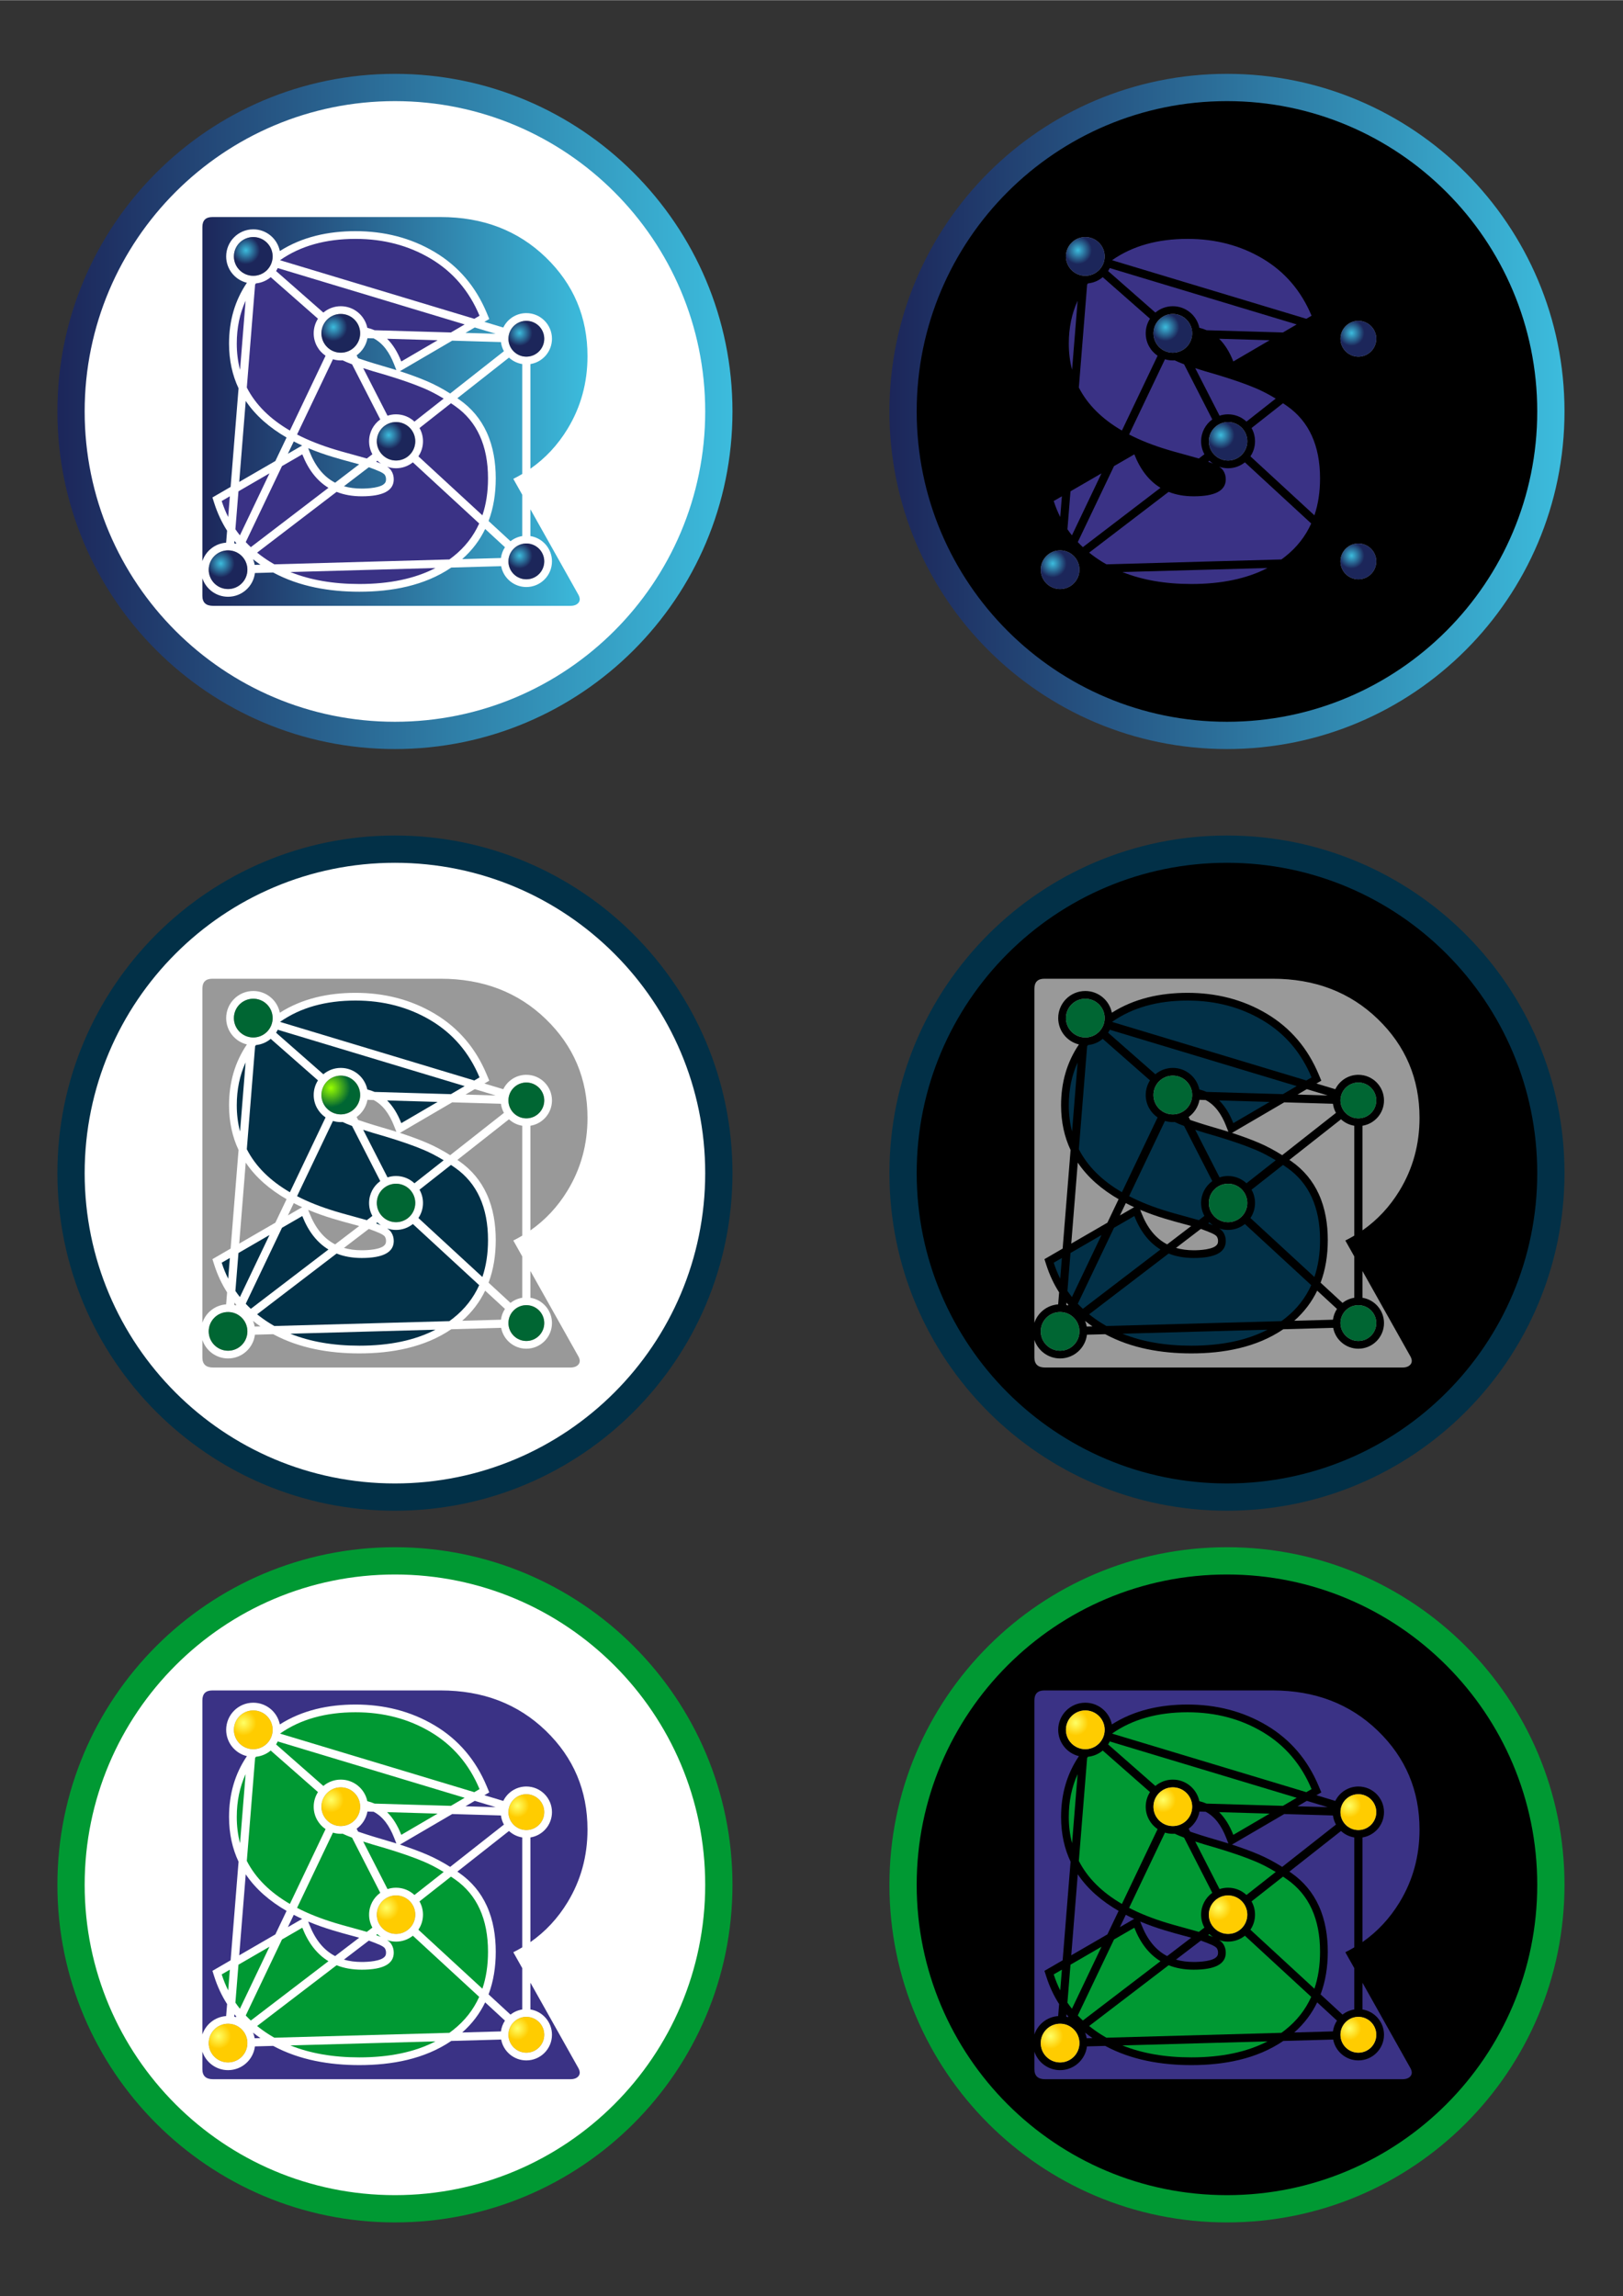 <?xml version="1.0" encoding="UTF-8"?>
<!DOCTYPE svg PUBLIC "-//W3C//DTD SVG 1.1//EN" "http://www.w3.org/Graphics/SVG/1.1/DTD/svg11.dtd">
<!-- Creator: CorelDRAW 2020 (64-Bit) -->
<svg xmlns="http://www.w3.org/2000/svg" xml:space="preserve" width="2480px" height="3508px" version="1.1" style="shape-rendering:geometricPrecision; text-rendering:geometricPrecision; image-rendering:optimizeQuality; fill-rule:evenodd; clip-rule:evenodd"
viewBox="0 0 2480 3507.43"
 xmlns:xlink="http://www.w3.org/1999/xlink"
 xmlns:xodm="http://www.corel.com/coreldraw/odm/2003">
 <rect x="0" y="0" width="2480" height="3507.43" fill="#333333" stroke="none"/>
 <defs>
  <style type="text/css">
   <![CDATA[
    .fil10 {fill:black}
    .fil8 {fill:#009933}
    .fil6 {fill:#023047}
    .fil3 {fill:#3A3285}
    .fil4 {fill:#999999}
    .fil0 {fill:white}
    .fil1 {fill:url(#id0)}
    .fil2 {fill:url(#id1)}
    .fil7 {fill:url(#id2)}
    .fil9 {fill:url(#id3)}
    .fil5 {fill:url(#id4)}
    .fil11 {fill:url(#id5)}
   ]]>
  </style>
  <linearGradient id="id0" gradientUnits="objectBoundingBox" x1="0%" y1="50%" x2="100%" y2="50%">
   <stop offset="0" style="stop-opacity:1; stop-color:#1C265A"/>
   <stop offset="1" style="stop-opacity:1; stop-color:#3CBCDD"/>
  </linearGradient>
  <linearGradient id="id1" gradientUnits="objectBoundingBox" xlink:href="#id0" x1="0%" y1="50%" x2="100%" y2="50%">
  </linearGradient>
  <radialGradient id="id2" gradientUnits="userSpaceOnUse" gradientTransform="matrix(1.515 -0 -0 1.515 -261 -856)" cx="505.94" cy="1661.95" r="19.53" fx="505.94" fy="1661.95">
   <stop offset="0" style="stop-opacity:1; stop-color:#99FF00"/>
   <stop offset="1" style="stop-opacity:1; stop-color:#006633"/>
  </radialGradient>
  <radialGradient id="id3" gradientUnits="objectBoundingBox" cx="25%" cy="32%" r="32.999%" fx="25%" fy="32%">
   <stop offset="0" style="stop-opacity:1; stop-color:#FFFF66"/>
   <stop offset="1" style="stop-opacity:1; stop-color:#FFCC00"/>
  </radialGradient>
  <radialGradient id="id4" gradientUnits="objectBoundingBox" cx="31%" cy="33.999%" r="36.001%" fx="31%" fy="33.999%">
   <stop offset="0" style="stop-opacity:1; stop-color:#3CBCDD"/>
   <stop offset="1" style="stop-opacity:1; stop-color:#1C265A"/>
  </radialGradient>
  <radialGradient id="id5" gradientUnits="objectBoundingBox" xlink:href="#id3" cx="25%" cy="31.999%" r="33%" fx="25%" fy="31.999%">
  </radialGradient>
 </defs>
 <g id="Слой_x0020_1">
  <path class="fil0" d="M603.47 133.36c273.35,0 494.94,221.59 494.94,494.94 0,273.35 -221.59,494.94 -494.94,494.94 -273.34,0 -494.93,-221.59 -494.93,-494.94 0,-273.35 221.59,-494.94 494.93,-494.94z"/>
  <path class="fil1" d="M603.47 112.53c142.43,0 271.37,57.73 364.71,151.07 93.33,93.33 151.06,222.28 151.06,364.7 0,142.42 -57.73,271.36 -151.06,364.7 -93.34,93.34 -222.28,151.07 -364.71,151.07 -142.42,0 -271.36,-57.73 -364.7,-151.07 -93.33,-93.34 -151.06,-222.28 -151.06,-364.7 0,-142.42 57.73,-271.37 151.06,-364.7 93.34,-93.34 222.28,-151.07 364.7,-151.07zm335.25 180.52c-85.79,-85.79 -204.32,-138.86 -335.25,-138.86 -130.92,0 -249.45,53.07 -335.24,138.86 -85.8,85.8 -138.86,204.33 -138.86,335.25 0,130.92 53.06,249.45 138.86,335.25 85.79,85.79 204.32,138.86 335.24,138.86 130.93,0 249.46,-53.07 335.25,-138.86 85.79,-85.8 138.86,-204.33 138.86,-335.25 0,-130.92 -53.07,-249.45 -138.86,-335.25z"/>
  <g id="_1595947000576">
   <path class="fil2" d="M673.2 331.31l-348.71 0c-10.17,0 -15.25,5.09 -15.25,15.26l0 510.4c5.18,-15.53 19.33,-26.96 36.29,-28.16l1.48 -18.33c-8.11,-12.68 -14.65,-26.57 -19.51,-41.72l-2.9 -9.06 27.79 -16.09 12.13 -150.63c-9.29,-19.71 -14.53,-42.36 -14.53,-68.4 0,-34.84 8.99,-65.96 27.29,-92.86 -18.17,-4.38 -31.68,-20.74 -31.68,-40.25 0,-22.86 18.54,-41.4 41.41,-41.4 20.04,0 36.77,14.25 40.58,33.18 34.23,-21.78 74.07,-30.39 115.72,-30.39 43.02,0 83.9,9.86 120.93,31.92 36.75,21.89 62.93,53.31 79.41,92.75l3.98 9.53 -7.45 4.35 28.86 8.7c6.36,-13.04 19.74,-22.03 35.23,-22.03 21.62,0 39.16,17.54 39.16,39.17 0,19.5 -14.26,35.68 -32.92,38.67l0 159.86c22.83,-15.94 41.72,-36.2 56.68,-60.78 20.35,-33.42 30.52,-70.48 30.52,-111.16 0,-59.58 -21.25,-109.9 -63.76,-150.95 -42.5,-41.05 -96.09,-61.58 -160.75,-61.58zm-363.96 551.86l0 26.86c0,10.17 5.44,15.26 16.34,15.26l144.9 0c9.44,0 289.58,0 321.51,0l79.56 0c5.82,0 9.99,-1.64 12.54,-4.91 2.54,-3.27 2.36,-7.44 -0.55,-12.53l-73.03 -130.01 0 40.87c18.66,3 32.92,19.17 32.92,38.67 0,21.63 -17.54,39.17 -39.16,39.17 -19.14,0 -35.07,-13.73 -38.49,-31.86l-76.22 2.12c-41.03,27.91 -91.3,36.93 -140.49,36.93 -45.54,0 -91.41,-7.68 -131.65,-29.36l-27.89 0.78c-2.51,20.44 -19.94,36.27 -41.05,36.27 -18.26,0 -33.76,-11.84 -39.24,-28.26zm488.78 -127.58l-13.65 -24.3c4.68,-2.34 9.23,-4.82 13.65,-7.45l0 -167.92c-7.76,-1.25 -14.75,-4.77 -20.28,-9.86l-78.88 62.06c1.07,0.74 2.14,1.48 3.21,2.22 18.44,12.91 32.48,29.68 41.79,50.17 9.98,21.95 13.66,46.1 13.66,70.07 0,23.21 -3.44,45.11 -10.97,65.13l33.51 30.88c5.11,-4.02 11.25,-6.8 17.96,-7.88l0 -63.12zm-336.35 -75.24c-4.35,-1.99 -8.61,-4.06 -12.8,-6.22l-8.98 18.83 21.78 -12.61zm-23.78 -12.21c-25.25,-14.57 -46.9,-32.88 -62.4,-55.88l-9.96 123.74 55.24 -31.98 17.12 -35.88zm287.57 -168.13l-14.17 8.29 46.14 1.35 -31.97 -9.64zm-34.48 20.15l-79.88 46.68c13.71,4.43 27.31,9.35 40.52,14.92 12.56,5.3 24.65,11.85 36.24,19.13l82.16 -64.63c-2.35,-4.22 -3.94,-8.92 -4.59,-13.92l-74.45 -2.18zm50.36 287.72c-8.21,17.04 -19.75,32.5 -35.07,46l59.17 -1.65c0.79,-6.03 2.95,-11.62 6.16,-16.47l-30.26 -27.88zm-343.4 54.58c-3.9,-2.68 -7.66,-5.47 -11.3,-8.36 1.14,2.73 2.01,5.61 2.54,8.61l8.76 -0.25zm-36.96 -33.09c-0.91,-1.08 -1.81,-2.16 -2.7,-3.26l-0.3 3.7c0.84,0.2 1.66,0.42 2.48,0.67l0.52 -1.11zm109.91 -144.99l2.02 5.14c8.82,22.42 21.55,38.5 39.18,47.66l36.76 -28.1c-3.84,-1.06 -7.69,-2.09 -11.49,-3.11 -9.5,-2.56 -19.01,-5.18 -28.43,-8.02 -13.03,-3.93 -25.78,-8.43 -38.04,-13.57zm54.69 58.18c8.16,2.37 17.17,3.58 27.1,3.58 8.12,0 31.55,-0.77 36.19,-9.53 0.74,-1.41 0.98,-3.02 0.98,-4.59 0,-2.43 -0.52,-4.64 -1.81,-6.7 -1.41,-2.25 -6.01,-4.5 -8.32,-5.49 -5.3,-2.27 -10.69,-4.46 -16.15,-6.3l-37.99 29.03zm80.08 -177.44l-3.48 -8.86c-6.97,-17.8 -16.74,-31.97 -31.25,-39.61l-9.45 -0.27c-1.95,10.73 -8.04,20.03 -16.55,26.17l2.28 4.46c1.4,0.48 2.79,0.96 4.16,1.42 13.16,4.48 26.55,8.47 39.9,12.35 4.8,1.39 9.6,2.84 14.39,4.34z"/>
   <path class="fil3" d="M549.07 891.93c-40,0 -75.14,-6.1 -105.4,-18.28l221.72 -6.17c-31.46,16.3 -70.23,24.45 -116.32,24.45zm-129.87 -30.06c-2.36,-1.34 -4.69,-2.73 -6.98,-4.16 -6.87,-4.29 -13.32,-8.87 -19.33,-13.73l121.42 -92.81c11.37,4.52 24.16,6.78 38.37,6.78 32.65,0 48.98,-8.64 48.98,-25.93 0,-4.8 -1.2,-9.12 -3.61,-12.96 -1.4,-2.26 -3.56,-4.35 -6.46,-6.27 4.25,1.48 8.82,2.29 13.57,2.29 9.73,0 18.66,-3.37 25.71,-9.01l101.36 93.41c-8.83,19.62 -21.98,36.4 -39.46,50.31 -2,1.59 -4.04,3.14 -6.12,4.64l-267.45 7.44zm162.86 -153.88c-2.58,-1.08 -5.04,-2.07 -7.36,-2.97l1.9 -1.45c1.69,1.62 3.52,3.1 5.46,4.42zm-198.79 127.64c-2.68,-2.51 -5.27,-5.09 -7.76,-7.73l55.38 -116.09 31.03 -17.96c9.25,23.51 22.57,40.56 39.96,51.13l-118.61 90.65zm-16.68 -18.02c-2.41,-3.03 -4.7,-6.14 -6.88,-9.32l4.67 -57.97 47.4 -27.45 -45.19 94.74zm-17.9 -28.03c-3.89,-7.76 -7.2,-15.9 -9.94,-24.42l12.49 -7.24 -2.55 31.66zm211.81 -89.39c-5.02,-1.5 -11.71,-3.37 -20.07,-5.62 -12.49,-3.36 -21.85,-6.01 -28.09,-7.93 -21.85,-6.58 -41.32,-14.29 -58.41,-23.13l54.82 -114.92c3.8,1.15 7.82,1.77 11.99,1.77 1,0 1.98,-0.04 2.96,-0.11 3.72,1.84 8.48,3.84 14.26,6.02l43.11 84.22c-10.35,7.48 -17.09,19.66 -17.09,33.41 0,7.16 1.83,13.9 5.05,19.77l-8.53 6.52zm-117.53 -42.7c-30.59,-17.8 -52.53,-39.7 -65.83,-65.69l12.67 -157.37c0.43,-0.59 0.86,-1.18 1.3,-1.76 8.54,-0.84 16.32,-4.28 22.53,-9.51l72.24 63.46c-4.14,6.44 -6.54,14.11 -6.54,22.33 0,14.24 7.19,26.81 18.14,34.26l-54.51 114.28zm-76.17 -92.79c-3.33,-12.59 -5,-25.96 -5,-40.12 0,-23.93 4.5,-45.73 13.49,-65.39l-8.49 105.51zm57.6 -155.44l285.62 86.1 -21.03 12.29 -116.58 -3.41c-3.54,-1.55 -7.25,-2.78 -11.12,-3.69 -3.89,-18.83 -20.57,-33 -40.55,-33 -10.14,0 -19.44,3.65 -26.64,9.71l-72.23 -63.45c0.93,-1.46 1.78,-2.98 2.53,-4.55zm3.62 -12.1c30.95,-21.66 69.38,-32.49 115.29,-32.49 42.74,0 81.03,10.09 114.89,30.25 33.85,20.17 58.7,49.22 74.55,87.16l-8.01 4.68 -296.75 -89.45 0.03 -0.15zm240.67 122.35l-55.51 32.44c-5.7,-14.54 -12.92,-26.11 -21.68,-34.7l77.19 2.26zm-113.73 42.66c9.4,3.06 20.4,6.37 33.01,9.95 24.01,7.2 43.7,14.04 59.06,20.53 10.01,4.22 20.32,9.56 30.94,16.02l-44.68 35.15c-7.36,-6.89 -17.25,-11.11 -28.13,-11.11 -4.55,0 -8.92,0.74 -13.01,2.1l-37.19 -72.64zm134.15 53.62c2.05,1.37 4.11,2.78 6.18,4.23 16.81,11.76 29.42,26.89 37.82,45.37 8.4,18.49 12.6,40.22 12.6,65.19 0,20.71 -2.86,39.52 -8.59,56.44l-97.79 -90.12c4.43,-6.57 7.02,-14.48 7.02,-23 0,-7.37 -1.94,-14.29 -5.33,-20.27l48.09 -37.84z"/>
   <path class="fil4" d="M520.74 479.36c16.34,0 29.59,13.25 29.59,29.59 0,16.35 -13.25,29.6 -29.59,29.6 -16.34,0 -29.59,-13.25 -29.59,-29.6 0,-16.34 13.25,-29.59 29.59,-29.59z"/>
   <path class="fil4" d="M605.16 644.52c16.23,0 29.38,13.15 29.38,29.38 0,16.22 -13.15,29.37 -29.38,29.37 -16.22,0 -29.37,-13.15 -29.37,-29.37 0,-16.23 13.15,-29.38 29.37,-29.38z"/>
   <path class="fil4" d="M348.48 840.52c16.32,0 29.55,13.23 29.55,29.55 0,16.32 -13.23,29.55 -29.55,29.55 -16.32,0 -29.56,-13.23 -29.56,-29.55 0,-16.32 13.24,-29.55 29.56,-29.55z"/>
   <path class="fil4" d="M804.27 489.89c15.1,0 27.35,12.25 27.35,27.36 0,15.11 -12.25,27.36 -27.35,27.36 -15.11,0 -27.36,-12.25 -27.36,-27.36 0,-15.11 12.25,-27.36 27.36,-27.36z"/>
   <path class="fil4" d="M804.27 830.03c15.1,0 27.35,12.24 27.35,27.35 0,15.11 -12.25,27.36 -27.35,27.36 -15.11,0 -27.36,-12.25 -27.36,-27.36 0,-15.11 12.25,-27.35 27.36,-27.35z"/>
   <path class="fil4" d="M387.01 361.88c16.34,0 29.59,13.25 29.59,29.59 0,16.34 -13.25,29.59 -29.59,29.59 -16.35,0 -29.6,-13.25 -29.6,-29.59 0,-16.34 13.25,-29.59 29.6,-29.59z"/>
   <path class="fil5" d="M520.74 479.36c16.34,0 29.59,13.25 29.59,29.59 0,16.35 -13.25,29.6 -29.59,29.6 -16.34,0 -29.59,-13.25 -29.59,-29.6 0,-16.34 13.25,-29.59 29.59,-29.59z"/>
   <path class="fil5" d="M605.16 644.52c16.23,0 29.38,13.15 29.38,29.38 0,16.22 -13.15,29.37 -29.38,29.37 -16.22,0 -29.37,-13.15 -29.37,-29.37 0,-16.23 13.15,-29.38 29.37,-29.38z"/>
   <path class="fil5" d="M348.48 840.52c16.32,0 29.55,13.23 29.55,29.55 0,16.32 -13.23,29.55 -29.55,29.55 -16.32,0 -29.56,-13.23 -29.56,-29.55 0,-16.32 13.24,-29.55 29.56,-29.55z"/>
   <path class="fil5" d="M804.27 489.89c15.1,0 27.35,12.25 27.35,27.36 0,15.11 -12.25,27.36 -27.35,27.36 -15.11,0 -27.36,-12.25 -27.36,-27.36 0,-15.11 12.25,-27.36 27.36,-27.36z"/>
   <path class="fil5" d="M804.27 830.03c15.1,0 27.35,12.24 27.35,27.35 0,15.11 -12.25,27.36 -27.35,27.36 -15.11,0 -27.36,-12.25 -27.36,-27.36 0,-15.11 12.25,-27.35 27.36,-27.35z"/>
   <path class="fil5" d="M387.01 361.88c16.34,0 29.59,13.25 29.59,29.59 0,16.34 -13.25,29.59 -29.59,29.59 -16.35,0 -29.6,-13.25 -29.6,-29.59 0,-16.34 13.25,-29.59 29.6,-29.59z"/>
  </g>
  <path class="fil0" d="M603.47 1297.02c273.35,0 494.94,221.59 494.94,494.93 0,273.35 -221.59,494.94 -494.94,494.94 -273.34,0 -494.93,-221.59 -494.93,-494.94 0,-273.34 221.59,-494.93 494.93,-494.93z"/>
  <path class="fil6" d="M603.47 1276.18c142.43,0 271.37,57.74 364.71,151.07 93.33,93.34 151.06,222.28 151.06,364.7 0,142.42 -57.73,271.37 -151.06,364.7 -93.34,93.34 -222.28,151.07 -364.71,151.07 -142.42,0 -271.36,-57.73 -364.7,-151.07 -93.33,-93.33 -151.06,-222.28 -151.06,-364.7 0,-142.42 57.73,-271.36 151.06,-364.7 93.34,-93.33 222.28,-151.07 364.7,-151.07zm335.25 180.53c-85.79,-85.8 -204.32,-138.86 -335.25,-138.86 -130.92,0 -249.45,53.06 -335.24,138.86 -85.8,85.79 -138.86,204.32 -138.86,335.24 0,130.93 53.06,249.45 138.86,335.25 85.79,85.79 204.32,138.86 335.24,138.86 130.93,0 249.46,-53.07 335.25,-138.86 85.79,-85.8 138.86,-204.32 138.86,-335.25 0,-130.92 -53.07,-249.45 -138.86,-335.24z"/>
  <g id="_1595946998464">
   <path class="fil4" d="M673.2 1494.96l-348.71 0c-10.17,0 -15.25,5.09 -15.25,15.26l0 510.4c5.18,-15.53 19.33,-26.96 36.29,-28.15l1.48 -18.33c-8.11,-12.69 -14.65,-26.58 -19.51,-41.72l-2.9 -9.06 27.79 -16.1 12.13 -150.63c-9.29,-19.7 -14.53,-42.35 -14.53,-68.4 0,-34.83 8.99,-65.95 27.29,-92.86 -18.17,-4.38 -31.68,-20.74 -31.68,-40.25 0,-22.86 18.54,-41.4 41.41,-41.4 20.04,0 36.77,14.26 40.58,33.18 34.23,-21.78 74.07,-30.38 115.72,-30.38 43.02,0 83.9,9.85 120.93,31.91 36.75,21.89 62.93,53.31 79.41,92.75l3.98 9.54 -7.45 4.35 28.86 8.7c6.36,-13.05 19.74,-22.03 35.23,-22.03 21.62,0 39.16,17.54 39.16,39.16 0,19.5 -14.26,35.68 -32.92,38.67l0 159.86c22.83,-15.94 41.72,-36.19 56.68,-60.78 20.35,-33.42 30.52,-70.47 30.52,-111.16 0,-59.58 -21.25,-109.9 -63.76,-150.95 -42.5,-41.05 -96.09,-61.58 -160.75,-61.58zm-363.96 551.86l0 26.86c0,10.17 5.44,15.26 16.34,15.26l144.9 0c9.44,0 289.58,0 321.51,0l79.56 0c5.82,0 9.99,-1.63 12.54,-4.9 2.54,-3.27 2.36,-7.45 -0.55,-12.54l-73.03 -130 0 40.87c18.66,2.99 32.92,19.17 32.92,38.67 0,21.62 -17.54,39.16 -39.16,39.16 -19.14,0 -35.07,-13.72 -38.49,-31.86l-76.22 2.12c-41.03,27.91 -91.3,36.93 -140.49,36.93 -45.54,0 -91.41,-7.68 -131.65,-29.36l-27.89 0.78c-2.51,20.44 -19.94,36.28 -41.05,36.28 -18.26,0 -33.76,-11.85 -39.24,-28.27zm488.78 -127.58l-13.65 -24.3c4.68,-2.34 9.23,-4.82 13.65,-7.45l0 -167.92c-7.76,-1.24 -14.75,-4.77 -20.28,-9.86l-78.88 62.06c1.07,0.74 2.14,1.48 3.21,2.22 18.44,12.91 32.48,29.68 41.79,50.17 9.98,21.95 13.66,46.1 13.66,70.07 0,23.22 -3.44,45.12 -10.97,65.13l33.51 30.89c5.11,-4.03 11.25,-6.81 17.96,-7.88l0 -63.13zm-336.35 -75.24c-4.35,-1.98 -8.61,-4.06 -12.8,-6.22l-8.98 18.83 21.78 -12.61zm-23.78 -12.21c-25.25,-14.57 -46.9,-32.87 -62.4,-55.88l-9.96 123.75 55.24 -31.99 17.12 -35.88zm287.57 -168.12l-14.17 8.28 46.14 1.35 -31.97 -9.63zm-34.48 20.15l-79.88 46.68c13.71,4.43 27.31,9.34 40.52,14.92 12.56,5.29 24.65,11.84 36.24,19.13l82.16 -64.64c-2.35,-4.22 -3.94,-8.92 -4.59,-13.91l-74.45 -2.18zm50.36 287.71c-8.21,17.04 -19.75,32.51 -35.07,46l59.17 -1.64c0.79,-6.03 2.95,-11.63 6.16,-16.47l-30.26 -27.89zm-343.4 54.59c-3.9,-2.68 -7.66,-5.47 -11.3,-8.37 1.14,2.74 2.01,5.62 2.54,8.61l8.76 -0.24zm-36.96 -33.1c-0.91,-1.07 -1.81,-2.16 -2.7,-3.26l-0.3 3.7c0.84,0.2 1.66,0.42 2.48,0.67l0.52 -1.11zm109.91 -144.99l2.02 5.15c8.82,22.42 21.55,38.49 39.18,47.65l36.76 -28.09c-3.84,-1.07 -7.69,-2.1 -11.49,-3.12 -9.5,-2.55 -19.01,-5.17 -28.43,-8.02 -13.03,-3.93 -25.78,-8.42 -38.04,-13.57zm54.69 58.18c8.16,2.38 17.17,3.59 27.1,3.59 8.12,0 31.55,-0.77 36.19,-9.54 0.74,-1.41 0.98,-3.01 0.98,-4.59 0,-2.43 -0.52,-4.63 -1.81,-6.7 -1.41,-2.25 -6.01,-4.5 -8.32,-5.49 -5.3,-2.27 -10.69,-4.45 -16.15,-6.3l-37.99 29.03zm80.08 -177.44l-3.48 -8.86c-6.97,-17.8 -16.74,-31.97 -31.25,-39.6l-9.45 -0.28c-1.95,10.74 -8.04,20.03 -16.55,26.18l2.28 4.45c1.4,0.49 2.79,0.96 4.16,1.43 13.16,4.47 26.55,8.46 39.9,12.34 4.8,1.39 9.6,2.84 14.39,4.34z"/>
   <path class="fil6" d="M549.07 2055.58c-40,0 -75.14,-6.09 -105.4,-18.28l221.72 -6.17c-31.46,16.3 -70.23,24.45 -116.32,24.45zm-129.87 -30.06c-2.36,-1.34 -4.69,-2.72 -6.98,-4.15 -6.87,-4.3 -13.32,-8.88 -19.33,-13.74l121.42 -92.81c11.37,4.52 24.16,6.79 38.37,6.79 32.65,0 48.98,-8.65 48.98,-25.94 0,-4.8 -1.2,-9.12 -3.61,-12.96 -1.4,-2.25 -3.56,-4.35 -6.46,-6.27 4.25,1.48 8.82,2.29 13.57,2.29 9.73,0 18.66,-3.37 25.71,-9.01l101.36 93.41c-8.83,19.63 -21.98,36.4 -39.46,50.31 -2,1.59 -4.04,3.14 -6.12,4.64l-267.45 7.44zm162.86 -153.87c-2.58,-1.09 -5.04,-2.08 -7.36,-2.98l1.9 -1.45c1.69,1.62 3.52,3.11 5.46,4.43zm-198.79 127.63c-2.68,-2.51 -5.27,-5.08 -7.76,-7.73l55.38 -116.09 31.03 -17.96c9.25,23.52 22.57,40.56 39.96,51.14l-118.61 90.64zm-16.68 -18.02c-2.41,-3.03 -4.7,-6.13 -6.88,-9.32l4.67 -57.97 47.4 -27.44 -45.19 94.73zm-17.9 -28.03c-3.89,-7.75 -7.2,-15.89 -9.94,-24.42l12.49 -7.23 -2.55 31.65zm211.81 -89.39c-5.02,-1.5 -11.71,-3.37 -20.07,-5.62 -12.49,-3.36 -21.85,-6 -28.09,-7.92 -21.85,-6.59 -41.32,-14.3 -58.41,-23.14l54.82 -114.92c3.8,1.15 7.82,1.77 11.99,1.77 1,0 1.98,-0.04 2.96,-0.11 3.72,1.84 8.48,3.85 14.26,6.02l43.11 84.22c-10.35,7.49 -17.09,19.66 -17.09,33.41 0,7.16 1.83,13.9 5.05,19.77l-8.53 6.52zm-117.53 -42.69c-30.59,-17.81 -52.53,-39.71 -65.83,-65.7l12.67 -157.37c0.43,-0.59 0.86,-1.17 1.3,-1.76 8.54,-0.84 16.32,-4.28 22.53,-9.51l72.24 63.46c-4.14,6.45 -6.54,14.11 -6.54,22.34 0,14.24 7.19,26.8 18.14,34.25l-54.51 114.29zm-76.17 -92.8c-3.33,-12.59 -5,-25.96 -5,-40.12 0,-23.93 4.5,-45.72 13.49,-65.38l-8.49 105.5zm57.6 -155.44l285.62 86.1 -21.03 12.29 -116.58 -3.41c-3.54,-1.55 -7.25,-2.78 -11.12,-3.69 -3.89,-18.83 -20.57,-33 -40.55,-33 -10.14,0 -19.44,3.66 -26.64,9.72l-72.23 -63.46c0.93,-1.46 1.78,-2.98 2.53,-4.55zm3.62 -12.1c30.95,-21.66 69.38,-32.49 115.29,-32.49 42.74,0 81.03,10.09 114.89,30.26 33.85,20.17 58.7,49.22 74.55,87.15l-8.01 4.68 -296.75 -89.45 0.03 -0.15zm240.67 122.36l-55.51 32.43c-5.7,-14.54 -12.92,-26.1 -21.68,-34.69l77.19 2.26zm-113.73 42.65c9.4,3.06 20.4,6.37 33.01,9.95 24.01,7.2 43.7,14.04 59.06,20.53 10.01,4.22 20.32,9.56 30.94,16.02l-44.68 35.15c-7.36,-6.89 -17.25,-11.11 -28.13,-11.11 -4.55,0 -8.92,0.74 -13.01,2.11l-37.19 -72.65zm134.15 53.62c2.05,1.37 4.11,2.78 6.18,4.23 16.81,11.76 29.42,26.89 37.82,45.38 8.4,18.49 12.6,40.21 12.6,65.18 0,20.71 -2.86,39.52 -8.59,56.44l-97.79 -90.12c4.43,-6.57 7.02,-14.48 7.02,-23 0,-7.37 -1.94,-14.29 -5.33,-20.27l48.09 -37.84z"/>
   <g>
    <path class="fil4" d="M520.74 1643.01c16.34,0 29.59,13.25 29.59,29.6 0,16.34 -13.25,29.59 -29.59,29.59 -16.34,0 -29.59,-13.25 -29.59,-29.59 0,-16.35 13.25,-29.6 29.59,-29.6z"/>
    <path class="fil4" d="M605.16 1808.17c16.23,0 29.38,13.15 29.38,29.38 0,16.22 -13.15,29.37 -29.38,29.37 -16.22,0 -29.37,-13.15 -29.37,-29.37 0,-16.23 13.15,-29.38 29.37,-29.38z"/>
    <path class="fil4" d="M348.48 2004.17c16.32,0 29.55,13.23 29.55,29.55 0,16.32 -13.23,29.56 -29.55,29.56 -16.32,0 -29.56,-13.24 -29.56,-29.56 0,-16.32 13.24,-29.55 29.56,-29.55z"/>
    <path class="fil4" d="M804.27 1653.54c15.1,0 27.35,12.25 27.35,27.36 0,15.11 -12.25,27.36 -27.35,27.36 -15.11,0 -27.36,-12.25 -27.36,-27.36 0,-15.11 12.25,-27.36 27.36,-27.36z"/>
    <path class="fil4" d="M804.27 1993.68c15.1,0 27.35,12.25 27.35,27.36 0,15.1 -12.25,27.35 -27.35,27.35 -15.11,0 -27.36,-12.25 -27.36,-27.35 0,-15.11 12.25,-27.36 27.36,-27.36z"/>
    <path class="fil4" d="M387.01 1525.53c16.34,0 29.59,13.25 29.59,29.59 0,16.34 -13.25,29.59 -29.59,29.59 -16.35,0 -29.6,-13.25 -29.6,-29.59 0,-16.34 13.25,-29.59 29.6,-29.59z"/>
   </g>
   <path class="fil7" d="M520.74 1643.01c16.34,0 29.59,13.25 29.59,29.6 0,16.34 -13.25,29.59 -29.59,29.59 -16.34,0 -29.59,-13.25 -29.59,-29.59 0,-16.35 13.25,-29.6 29.59,-29.6z"/>
   <path class="fil7" d="M605.16 1808.17c16.23,0 29.38,13.15 29.38,29.38 0,16.22 -13.15,29.37 -29.38,29.37 -16.22,0 -29.37,-13.15 -29.37,-29.37 0,-16.23 13.15,-29.38 29.37,-29.38z"/>
   <path class="fil7" d="M348.48 2004.17c16.32,0 29.55,13.23 29.55,29.55 0,16.32 -13.23,29.56 -29.55,29.56 -16.32,0 -29.56,-13.24 -29.56,-29.56 0,-16.32 13.24,-29.55 29.56,-29.55z"/>
   <path class="fil7" d="M804.27 1653.54c15.1,0 27.35,12.25 27.35,27.36 0,15.11 -12.25,27.36 -27.35,27.36 -15.11,0 -27.36,-12.25 -27.36,-27.36 0,-15.11 12.25,-27.36 27.36,-27.36z"/>
   <path class="fil7" d="M804.27 1993.68c15.1,0 27.35,12.25 27.35,27.36 0,15.1 -12.25,27.35 -27.35,27.35 -15.11,0 -27.36,-12.25 -27.36,-27.35 0,-15.11 12.25,-27.36 27.36,-27.36z"/>
   <path class="fil7" d="M387.01 1525.53c16.34,0 29.59,13.25 29.59,29.59 0,16.34 -13.25,29.59 -29.59,29.59 -16.35,0 -29.6,-13.25 -29.6,-29.59 0,-16.34 13.25,-29.59 29.6,-29.59z"/>
  </g>
  <path class="fil0" d="M603.47 2384.32c273.35,0 494.94,221.59 494.94,494.93 0,273.35 -221.59,494.94 -494.94,494.94 -273.34,0 -494.93,-221.59 -494.93,-494.94 0,-273.34 221.59,-494.93 494.93,-494.93z"/>
  <path class="fil8" d="M603.47 2363.49c142.43,0 271.37,57.73 364.71,151.06 93.33,93.34 151.06,222.28 151.06,364.7 0,142.43 -57.73,271.37 -151.06,364.71 -93.34,93.33 -222.28,151.06 -364.71,151.06 -142.42,0 -271.36,-57.73 -364.7,-151.06 -93.33,-93.34 -151.06,-222.28 -151.06,-364.71 0,-142.42 57.73,-271.36 151.06,-364.7 93.34,-93.33 222.28,-151.06 364.7,-151.06zm335.25 180.52c-85.79,-85.8 -204.32,-138.86 -335.25,-138.86 -130.92,0 -249.45,53.06 -335.24,138.86 -85.8,85.79 -138.86,204.32 -138.86,335.24 0,130.93 53.06,249.46 138.86,335.25 85.79,85.79 204.32,138.86 335.24,138.86 130.93,0 249.46,-53.07 335.25,-138.86 85.79,-85.79 138.86,-204.32 138.86,-335.25 0,-130.92 -53.07,-249.45 -138.86,-335.24z"/>
  <g id="_1595946995536">
   <path class="fil3" d="M673.2 2582.27l-348.71 0c-10.17,0 -15.25,5.08 -15.25,15.25l0 510.41c5.18,-15.53 19.33,-26.97 36.29,-28.16l1.48 -18.33c-8.11,-12.68 -14.65,-26.58 -19.51,-41.72l-2.9 -9.06 27.79 -16.1 12.13 -150.63c-9.29,-19.7 -14.53,-42.35 -14.53,-68.4 0,-34.83 8.99,-65.95 27.29,-92.86 -18.17,-4.37 -31.68,-20.74 -31.68,-40.25 0,-22.86 18.54,-41.4 41.41,-41.4 20.04,0 36.77,14.26 40.58,33.18 34.23,-21.78 74.07,-30.38 115.72,-30.38 43.02,0 83.9,9.85 120.93,31.91 36.75,21.89 62.93,53.32 79.41,92.75l3.98 9.54 -7.45 4.35 28.86 8.7c6.36,-13.04 19.74,-22.03 35.23,-22.03 21.62,0 39.16,17.54 39.16,39.16 0,19.5 -14.26,35.68 -32.92,38.67l0 159.86c22.83,-15.93 41.72,-36.19 56.68,-60.77 20.35,-33.43 30.52,-70.48 30.52,-111.17 0,-59.58 -21.25,-109.9 -63.76,-150.95 -42.5,-41.05 -96.09,-61.57 -160.75,-61.57zm-363.96 551.86l0 26.85c0,10.18 5.44,15.26 16.34,15.26l144.9 0c9.44,0 289.58,0 321.51,0l79.56 0c5.82,0 9.99,-1.63 12.54,-4.9 2.54,-3.27 2.36,-7.45 -0.55,-12.54l-73.03 -130 0 40.87c18.66,2.99 32.92,19.17 32.92,38.67 0,21.62 -17.54,39.16 -39.16,39.16 -19.14,0 -35.07,-13.72 -38.49,-31.86l-76.22 2.12c-41.03,27.91 -91.3,36.93 -140.49,36.93 -45.54,0 -91.41,-7.68 -131.65,-29.35l-27.89 0.77c-2.51,20.44 -19.94,36.28 -41.05,36.28 -18.26,0 -33.76,-11.84 -39.24,-28.26zm488.78 -127.58l-13.65 -24.3c4.68,-2.34 9.23,-4.83 13.65,-7.46l0 -167.92c-7.76,-1.24 -14.75,-4.76 -20.28,-9.86l-78.88 62.07c1.07,0.73 2.14,1.47 3.21,2.22 18.44,12.91 32.48,29.67 41.79,50.16 9.98,21.96 13.66,46.1 13.66,70.08 0,23.21 -3.44,45.11 -10.97,65.12l33.51 30.89c5.11,-4.03 11.25,-6.8 17.96,-7.88l0 -63.12zm-336.35 -75.25c-4.35,-1.98 -8.61,-4.06 -12.8,-6.22l-8.98 18.83 21.78 -12.61zm-23.78 -12.21c-25.25,-14.57 -46.9,-32.87 -62.4,-55.87l-9.96 123.74 55.24 -31.98 17.12 -35.89zm287.57 -168.12l-14.17 8.28 46.14 1.35 -31.97 -9.63zm-34.48 20.15l-79.88 46.68c13.71,4.43 27.31,9.34 40.52,14.92 12.56,5.3 24.65,11.85 36.24,19.13l82.16 -64.64c-2.35,-4.22 -3.94,-8.92 -4.59,-13.91l-74.45 -2.18zm50.36 287.71c-8.21,17.04 -19.75,32.51 -35.07,46.01l59.17 -1.65c0.79,-6.03 2.95,-11.63 6.16,-16.47l-30.26 -27.89zm-343.4 54.59c-3.9,-2.68 -7.66,-5.47 -11.3,-8.36 1.14,2.73 2.01,5.61 2.54,8.6l8.76 -0.24zm-36.96 -33.1c-0.91,-1.07 -1.81,-2.16 -2.7,-3.26l-0.3 3.7c0.84,0.2 1.66,0.42 2.48,0.67l0.52 -1.11zm109.91 -144.99l2.02 5.15c8.82,22.42 21.55,38.49 39.18,47.65l36.76 -28.09c-3.84,-1.07 -7.69,-2.09 -11.49,-3.12 -9.5,-2.55 -19.01,-5.17 -28.43,-8.02 -13.03,-3.93 -25.78,-8.42 -38.04,-13.57zm54.69 58.18c8.16,2.38 17.17,3.59 27.1,3.59 8.12,0 31.55,-0.77 36.19,-9.54 0.74,-1.4 0.98,-3.01 0.98,-4.58 0,-2.44 -0.52,-4.64 -1.81,-6.71 -1.41,-2.25 -6.01,-4.5 -8.32,-5.49 -5.3,-2.27 -10.69,-4.45 -16.15,-6.3l-37.99 29.03zm80.08 -177.44l-3.48 -8.86c-6.97,-17.8 -16.74,-31.97 -31.25,-39.6l-9.45 -0.28c-1.95,10.74 -8.04,20.04 -16.55,26.18l2.28 4.45c1.4,0.49 2.79,0.96 4.16,1.43 13.16,4.47 26.55,8.46 39.9,12.34 4.8,1.4 9.6,2.84 14.39,4.34z"/>
   <path class="fil8" d="M549.07 3142.88c-40,0 -75.14,-6.09 -105.4,-18.27l221.72 -6.18c-31.46,16.3 -70.23,24.45 -116.32,24.45zm-129.87 -30.05c-2.36,-1.35 -4.69,-2.73 -6.98,-4.16 -6.87,-4.3 -13.32,-8.88 -19.33,-13.74l121.42 -92.8c11.37,4.51 24.16,6.78 38.37,6.78 32.65,0 48.98,-8.65 48.98,-25.93 0,-4.81 -1.2,-9.13 -3.61,-12.97 -1.4,-2.25 -3.56,-4.34 -6.46,-6.27 4.25,1.49 8.82,2.3 13.57,2.3 9.73,0 18.66,-3.38 25.71,-9.02l101.36 93.41c-8.83,19.63 -21.98,36.4 -39.46,50.31 -2,1.6 -4.04,3.14 -6.12,4.64l-267.45 7.45zm162.86 -153.88c-2.58,-1.09 -5.04,-2.08 -7.36,-2.98l1.9 -1.45c1.69,1.62 3.52,3.11 5.46,4.43zm-198.79 127.63c-2.68,-2.5 -5.27,-5.08 -7.76,-7.72l55.38 -116.1 31.03 -17.96c9.25,23.52 22.57,40.56 39.96,51.14l-118.61 90.64zm-16.68 -18.02c-2.41,-3.02 -4.7,-6.13 -6.88,-9.31l4.67 -57.98 47.4 -27.44 -45.19 94.73zm-17.9 -28.03c-3.89,-7.75 -7.2,-15.89 -9.94,-24.42l12.49 -7.23 -2.55 31.65zm211.81 -89.39c-5.02,-1.5 -11.71,-3.37 -20.07,-5.62 -12.49,-3.36 -21.85,-6 -28.09,-7.92 -21.85,-6.59 -41.32,-14.3 -58.41,-23.14l54.82 -114.92c3.8,1.15 7.82,1.77 11.99,1.77 1,0 1.98,-0.04 2.96,-0.11 3.72,1.84 8.48,3.85 14.26,6.02l43.11 84.23c-10.35,7.48 -17.09,19.65 -17.09,33.4 0,7.16 1.83,13.9 5.05,19.77l-8.53 6.52zm-117.53 -42.69c-30.59,-17.8 -52.53,-39.71 -65.83,-65.7l12.67 -157.37c0.43,-0.59 0.86,-1.17 1.3,-1.76 8.54,-0.84 16.32,-4.28 22.53,-9.51l72.24 63.46c-4.14,6.45 -6.54,14.11 -6.54,22.34 0,14.24 7.19,26.8 18.14,34.25l-54.51 114.29zm-76.17 -92.8c-3.33,-12.59 -5,-25.95 -5,-40.12 0,-23.93 4.5,-45.72 13.49,-65.38l-8.49 105.5zm57.6 -155.44l285.62 86.1 -21.03 12.29 -116.58 -3.41c-3.54,-1.55 -7.25,-2.78 -11.12,-3.68 -3.89,-18.84 -20.57,-33 -40.55,-33 -10.14,0 -19.44,3.65 -26.64,9.71l-72.23 -63.46c0.93,-1.45 1.78,-2.97 2.53,-4.55zm3.62 -12.1c30.95,-21.65 69.38,-32.48 115.29,-32.48 42.74,0 81.03,10.08 114.89,30.25 33.85,20.17 58.7,49.22 74.55,87.15l-8.01 4.68 -296.75 -89.45 0.03 -0.15zm240.67 122.36l-55.51 32.43c-5.7,-14.54 -12.92,-26.1 -21.68,-34.69l77.19 2.26zm-113.73 42.65c9.4,3.06 20.4,6.38 33.01,9.95 24.01,7.2 43.7,14.05 59.06,20.53 10.01,4.22 20.32,9.56 30.94,16.03l-44.68 35.15c-7.36,-6.89 -17.25,-11.11 -28.13,-11.11 -4.55,0 -8.92,0.74 -13.01,2.1l-37.19 -72.65zm134.15 53.62c2.05,1.37 4.11,2.78 6.18,4.23 16.81,11.77 29.42,26.89 37.82,45.38 8.4,18.49 12.6,40.22 12.6,65.19 0,20.7 -2.86,39.51 -8.59,56.43l-97.79 -90.12c4.43,-6.56 7.02,-14.48 7.02,-23 0,-7.37 -1.94,-14.28 -5.33,-20.27l48.09 -37.84z"/>
   <g>
    <path class="fil4" d="M520.74 2730.32c16.34,0 29.59,13.24 29.59,29.59 0,16.34 -13.25,29.59 -29.59,29.59 -16.34,0 -29.59,-13.25 -29.59,-29.59 0,-16.35 13.25,-29.59 29.59,-29.59z"/>
    <path class="fil4" d="M605.16 2895.48c16.23,0 29.38,13.15 29.38,29.37 0,16.22 -13.15,29.38 -29.38,29.38 -16.22,0 -29.37,-13.16 -29.37,-29.38 0,-16.22 13.15,-29.37 29.37,-29.37z"/>
    <path class="fil4" d="M348.48 3091.47c16.32,0 29.55,13.23 29.55,29.56 0,16.32 -13.23,29.55 -29.55,29.55 -16.32,0 -29.56,-13.23 -29.56,-29.55 0,-16.33 13.24,-29.56 29.56,-29.56z"/>
    <path class="fil4" d="M804.27 2740.85c15.1,0 27.35,12.25 27.35,27.35 0,15.11 -12.25,27.36 -27.35,27.36 -15.11,0 -27.36,-12.25 -27.36,-27.36 0,-15.1 12.25,-27.35 27.36,-27.35z"/>
    <path class="fil4" d="M804.27 3080.98c15.1,0 27.35,12.25 27.35,27.36 0,15.11 -12.25,27.36 -27.35,27.36 -15.11,0 -27.36,-12.25 -27.36,-27.36 0,-15.11 12.25,-27.36 27.36,-27.36z"/>
    <path class="fil4" d="M387.01 2612.83c16.34,0 29.59,13.25 29.59,29.59 0,16.35 -13.25,29.6 -29.59,29.6 -16.35,0 -29.6,-13.25 -29.6,-29.6 0,-16.34 13.25,-29.59 29.6,-29.59z"/>
   </g>
   <path class="fil9" d="M520.74 2730.32c16.34,0 29.59,13.24 29.59,29.59 0,16.34 -13.25,29.59 -29.59,29.59 -16.34,0 -29.59,-13.25 -29.59,-29.59 0,-16.35 13.25,-29.59 29.59,-29.59z"/>
   <path class="fil9" d="M605.16 2895.48c16.23,0 29.38,13.15 29.38,29.37 0,16.22 -13.15,29.38 -29.38,29.38 -16.22,0 -29.37,-13.16 -29.37,-29.38 0,-16.22 13.15,-29.37 29.37,-29.37z"/>
   <path class="fil9" d="M348.48 3091.47c16.32,0 29.55,13.23 29.55,29.56 0,16.32 -13.23,29.55 -29.55,29.55 -16.32,0 -29.56,-13.23 -29.56,-29.55 0,-16.33 13.24,-29.56 29.56,-29.56z"/>
   <path class="fil9" d="M804.27 2740.85c15.1,0 27.35,12.25 27.35,27.35 0,15.11 -12.25,27.36 -27.35,27.36 -15.11,0 -27.36,-12.25 -27.36,-27.36 0,-15.1 12.25,-27.35 27.36,-27.35z"/>
   <path class="fil9" d="M804.27 3080.98c15.1,0 27.35,12.25 27.35,27.36 0,15.11 -12.25,27.36 -27.35,27.36 -15.11,0 -27.36,-12.25 -27.36,-27.36 0,-15.11 12.25,-27.36 27.36,-27.36z"/>
   <path class="fil9" d="M387.01 2612.83c16.34,0 29.59,13.25 29.59,29.59 0,16.35 -13.25,29.6 -29.59,29.6 -16.35,0 -29.6,-13.25 -29.6,-29.6 0,-16.34 13.25,-29.59 29.6,-29.59z"/>
  </g>
  <path class="fil10" d="M1874.84 133.36c273.35,0 494.94,221.59 494.94,494.94 0,273.35 -221.59,494.94 -494.94,494.94 -273.34,0 -494.93,-221.59 -494.93,-494.94 0,-273.35 221.59,-494.94 494.93,-494.94z"/>
  <path class="fil1" d="M1874.84 112.53c142.43,0 271.37,57.73 364.7,151.07 93.34,93.33 151.07,222.28 151.07,364.7 0,142.42 -57.73,271.36 -151.07,364.7 -93.33,93.34 -222.27,151.07 -364.7,151.07 -142.42,0 -271.36,-57.73 -364.7,-151.07 -93.33,-93.34 -151.07,-222.28 -151.07,-364.7 0,-142.42 57.74,-271.37 151.07,-364.7 93.34,-93.34 222.28,-151.07 364.7,-151.07zm335.25 180.52c-85.8,-85.79 -204.32,-138.86 -335.25,-138.86 -130.92,0 -249.45,53.07 -335.24,138.86 -85.8,85.8 -138.86,204.33 -138.86,335.25 0,130.92 53.06,249.45 138.86,335.25 85.79,85.79 204.32,138.86 335.24,138.86 130.93,0 249.45,-53.07 335.25,-138.86 85.79,-85.8 138.86,-204.33 138.86,-335.25 0,-130.92 -53.07,-249.45 -138.86,-335.25z"/>
  <g id="_1595946993904">
   <path class="fil2" d="M1944.57 331.31l-348.71 0c-10.17,0 -15.26,5.09 -15.26,15.26l0 510.4c5.19,-15.53 19.33,-26.96 36.3,-28.16l1.48 -18.33c-8.11,-12.68 -14.65,-26.57 -19.51,-41.72l-2.91 -9.06 27.8 -16.09 12.13 -150.63c-9.3,-19.71 -14.53,-42.36 -14.53,-68.4 0,-34.84 8.99,-65.96 27.29,-92.86 -18.17,-4.38 -31.68,-20.74 -31.68,-40.25 0,-22.86 18.54,-41.4 41.4,-41.4 20.05,0 36.77,14.25 40.59,33.18 34.23,-21.78 74.07,-30.39 115.72,-30.39 43.02,0 83.9,9.86 120.93,31.92 36.75,21.89 62.93,53.31 79.4,92.75l3.99 9.53 -7.45 4.35 28.86 8.7c6.36,-13.04 19.74,-22.03 35.22,-22.03 21.63,0 39.17,17.54 39.17,39.17 0,19.5 -14.26,35.68 -32.92,38.67l0 159.86c22.83,-15.94 41.72,-36.2 56.68,-60.78 20.35,-33.42 30.52,-70.48 30.52,-111.16 0,-59.58 -21.25,-109.9 -63.76,-150.95 -42.5,-41.05 -96.09,-61.58 -160.75,-61.58zm-363.97 551.86l0 26.86c0,10.17 5.45,15.26 16.35,15.26l144.9 0c9.44,0 289.58,0 321.51,0l79.56 0c5.82,0 9.99,-1.64 12.54,-4.91 2.54,-3.27 2.36,-7.44 -0.55,-12.53l-73.03 -130.01 0 40.87c18.66,3 32.92,19.17 32.92,38.67 0,21.63 -17.54,39.17 -39.17,39.17 -19.13,0 -35.06,-13.73 -38.48,-31.86l-76.22 2.12c-41.03,27.91 -91.3,36.93 -140.49,36.93 -45.54,0 -91.41,-7.68 -131.65,-29.36l-27.9 0.78c-2.5,20.44 -19.93,36.27 -41.04,36.27 -18.26,0 -33.76,-11.84 -39.25,-28.26zm488.78 -127.58l-13.65 -24.3c4.69,-2.34 9.23,-4.82 13.65,-7.45l0 -167.92c-7.75,-1.25 -14.74,-4.77 -20.27,-9.86l-78.88 62.06c1.07,0.74 2.14,1.48 3.21,2.22 18.44,12.91 32.47,29.68 41.79,50.17 9.98,21.95 13.66,46.1 13.66,70.07 0,23.21 -3.44,45.11 -10.98,65.13l33.52 30.88c5.11,-4.02 11.25,-6.8 17.95,-7.88l0 -63.12zm-336.34 -75.24c-4.35,-1.99 -8.62,-4.06 -12.8,-6.22l-8.99 18.83 21.79 -12.61zm-23.78 -12.21c-25.25,-14.57 -46.9,-32.88 -62.4,-55.88l-9.96 123.74 55.24 -31.98 17.12 -35.88zm287.57 -168.13l-14.18 8.29 46.15 1.35 -31.97 -9.64zm-34.48 20.15l-79.89 46.68c13.72,4.43 27.31,9.35 40.53,14.92 12.56,5.3 24.65,11.85 36.23,19.13l82.16 -64.63c-2.34,-4.22 -3.93,-8.92 -4.58,-13.92l-74.45 -2.18zm50.36 287.72c-8.21,17.04 -19.75,32.5 -35.07,46l59.16 -1.65c0.8,-6.03 2.96,-11.62 6.17,-16.47l-30.26 -27.88zm-343.4 54.58c-3.9,-2.68 -7.67,-5.47 -11.3,-8.36 1.14,2.73 2,5.61 2.54,8.61l8.76 -0.25zm-36.96 -33.09c-0.91,-1.08 -1.81,-2.16 -2.7,-3.26l-0.3 3.7c0.84,0.2 1.66,0.42 2.47,0.67l0.53 -1.11zm109.9 -144.99l2.03 5.14c8.81,22.42 21.55,38.5 39.18,47.66l36.76 -28.1c-3.84,-1.06 -7.7,-2.09 -11.49,-3.11 -9.5,-2.56 -19.01,-5.18 -28.43,-8.02 -13.03,-3.93 -25.79,-8.43 -38.05,-13.57zm54.7 58.18c8.16,2.37 17.17,3.58 27.09,3.58 8.13,0 31.56,-0.77 36.2,-9.53 0.74,-1.41 0.97,-3.02 0.97,-4.59 0,-2.43 -0.51,-4.64 -1.8,-6.7 -1.41,-2.25 -6.01,-4.5 -8.33,-5.49 -5.29,-2.27 -10.68,-4.46 -16.15,-6.3l-37.98 29.03zm80.07 -177.44l-3.47 -8.86c-6.97,-17.8 -16.75,-31.97 -31.25,-39.61l-9.46 -0.27c-1.94,10.73 -8.03,20.03 -16.54,26.17l2.27 4.46c1.41,0.48 2.8,0.96 4.17,1.42 13.16,4.48 26.55,8.47 39.89,12.35 4.8,1.39 9.6,2.84 14.39,4.34z"/>
   <path class="fil3" d="M1820.44 891.93c-40,0 -75.14,-6.1 -105.4,-18.28l221.72 -6.17c-31.46,16.3 -70.23,24.45 -116.32,24.45zm-129.87 -30.06c-2.37,-1.34 -4.69,-2.73 -6.98,-4.16 -6.87,-4.29 -13.32,-8.87 -19.34,-13.73l121.43 -92.81c11.37,4.52 24.15,6.78 38.36,6.78 32.66,0 48.98,-8.64 48.98,-25.93 0,-4.8 -1.2,-9.12 -3.6,-12.96 -1.41,-2.26 -3.56,-4.35 -6.46,-6.27 4.25,1.48 8.82,2.29 13.57,2.29 9.72,0 18.66,-3.37 25.71,-9.01l101.35 93.41c-8.82,19.62 -21.97,36.4 -39.45,50.31 -2,1.59 -4.04,3.14 -6.12,4.64l-267.45 7.44zm162.86 -153.88c-2.59,-1.08 -5.04,-2.07 -7.36,-2.97l1.9 -1.45c1.69,1.62 3.51,3.1 5.46,4.42zm-198.79 127.64c-2.68,-2.51 -5.27,-5.09 -7.76,-7.73l55.38 -116.09 31.03 -17.96c9.25,23.51 22.57,40.56 39.96,51.13l-118.61 90.65zm-16.68 -18.02c-2.41,-3.03 -4.7,-6.14 -6.88,-9.32l4.67 -57.97 47.4 -27.45 -45.19 94.74zm-17.9 -28.03c-3.89,-7.76 -7.21,-15.9 -9.94,-24.42l12.49 -7.24 -2.55 31.66zm211.8 -89.39c-5.02,-1.5 -11.71,-3.37 -20.06,-5.62 -12.49,-3.36 -21.85,-6.01 -28.09,-7.93 -21.85,-6.58 -41.32,-14.29 -58.41,-23.13l54.82 -114.92c3.79,1.15 7.82,1.77 11.99,1.77 0.99,0 1.98,-0.04 2.96,-0.11 3.72,1.84 8.48,3.84 14.26,6.02l43.11 84.22c-10.35,7.48 -17.09,19.66 -17.09,33.41 0,7.16 1.83,13.9 5.05,19.77l-8.54 6.52zm-117.53 -42.7c-30.58,-17.8 -52.52,-39.7 -65.82,-65.69l12.67 -157.37c0.43,-0.59 0.86,-1.18 1.3,-1.76 8.54,-0.84 16.31,-4.28 22.53,-9.51l72.23 63.46c-4.13,6.44 -6.53,14.11 -6.53,22.33 0,14.24 7.19,26.81 18.14,34.26l-54.52 114.28zm-76.17 -92.79c-3.32,-12.59 -4.99,-25.96 -4.99,-40.12 0,-23.93 4.49,-45.73 13.49,-65.39l-8.5 105.51zm57.6 -155.44l285.63 86.1 -21.03 12.29 -116.58 -3.41c-3.54,-1.55 -7.25,-2.78 -11.12,-3.69 -3.89,-18.83 -20.57,-33 -40.55,-33 -10.15,0 -19.44,3.65 -26.64,9.71l-72.23 -63.45c0.93,-1.46 1.78,-2.98 2.52,-4.55zm3.62 -12.1c30.96,-21.66 69.39,-32.49 115.3,-32.49 42.74,0 81.03,10.09 114.89,30.25 33.85,20.17 58.7,49.22 74.55,87.16l-8.01 4.68 -296.75 -89.45 0.02 -0.15zm240.68 122.35l-55.51 32.44c-5.7,-14.54 -12.93,-26.11 -21.68,-34.7l77.19 2.26zm-113.73 42.66c9.4,3.06 20.4,6.37 33.01,9.95 24.01,7.2 43.7,14.04 59.06,20.53 10.01,4.22 20.32,9.56 30.94,16.02l-44.68 35.15c-7.36,-6.89 -17.25,-11.11 -28.13,-11.11 -4.55,0 -8.92,0.74 -13.01,2.1l-37.19 -72.64zm134.15 53.62c2.05,1.37 4.11,2.78 6.18,4.23 16.81,11.76 29.41,26.89 37.82,45.37 8.4,18.49 12.6,40.22 12.6,65.19 0,20.71 -2.87,39.52 -8.6,56.44l-97.79 -90.12c4.44,-6.57 7.02,-14.48 7.02,-23 0,-7.37 -1.93,-14.29 -5.32,-20.27l48.09 -37.84z"/>
   <path class="fil4" d="M1792.11 479.36c16.34,0 29.59,13.25 29.59,29.59 0,16.35 -13.25,29.6 -29.59,29.6 -16.35,0 -29.6,-13.25 -29.6,-29.6 0,-16.34 13.25,-29.59 29.6,-29.59z"/>
   <path class="fil4" d="M1876.53 644.52c16.22,0 29.37,13.15 29.37,29.38 0,16.22 -13.15,29.37 -29.37,29.37 -16.22,0 -29.38,-13.15 -29.38,-29.37 0,-16.23 13.16,-29.38 29.38,-29.38z"/>
   <path class="fil4" d="M1619.85 840.52c16.32,0 29.55,13.23 29.55,29.55 0,16.32 -13.23,29.55 -29.55,29.55 -16.33,0 -29.56,-13.23 -29.56,-29.55 0,-16.32 13.23,-29.55 29.56,-29.55z"/>
   <path class="fil4" d="M2075.63 489.89c15.11,0 27.36,12.25 27.36,27.36 0,15.11 -12.25,27.36 -27.36,27.36 -15.11,0 -27.35,-12.25 -27.35,-27.36 0,-15.11 12.24,-27.36 27.35,-27.36z"/>
   <path class="fil4" d="M2075.63 830.03c15.11,0 27.36,12.24 27.36,27.35 0,15.11 -12.25,27.36 -27.36,27.36 -15.11,0 -27.35,-12.25 -27.35,-27.36 0,-15.11 12.24,-27.35 27.35,-27.35z"/>
   <path class="fil4" d="M1658.37 361.88c16.35,0 29.6,13.25 29.6,29.59 0,16.34 -13.25,29.59 -29.6,29.59 -16.34,0 -29.59,-13.25 -29.59,-29.59 0,-16.34 13.25,-29.59 29.59,-29.59z"/>
   <path class="fil5" d="M1792.11 479.36c16.34,0 29.59,13.25 29.59,29.59 0,16.35 -13.25,29.6 -29.59,29.6 -16.35,0 -29.6,-13.25 -29.6,-29.6 0,-16.34 13.25,-29.59 29.6,-29.59z"/>
   <path class="fil5" d="M1876.53 644.52c16.22,0 29.37,13.15 29.37,29.38 0,16.22 -13.15,29.37 -29.37,29.37 -16.22,0 -29.38,-13.15 -29.38,-29.37 0,-16.23 13.16,-29.38 29.38,-29.38z"/>
   <path class="fil5" d="M1619.85 840.52c16.32,0 29.55,13.23 29.55,29.55 0,16.32 -13.23,29.55 -29.55,29.55 -16.33,0 -29.56,-13.23 -29.56,-29.55 0,-16.32 13.23,-29.55 29.56,-29.55z"/>
   <path class="fil5" d="M2075.63 489.89c15.11,0 27.36,12.25 27.36,27.36 0,15.11 -12.25,27.36 -27.36,27.36 -15.11,0 -27.35,-12.25 -27.35,-27.36 0,-15.11 12.24,-27.36 27.35,-27.36z"/>
   <path class="fil5" d="M2075.63 830.03c15.11,0 27.36,12.24 27.36,27.35 0,15.11 -12.25,27.36 -27.36,27.36 -15.11,0 -27.35,-12.25 -27.35,-27.36 0,-15.11 12.24,-27.35 27.35,-27.35z"/>
   <path class="fil5" d="M1658.37 361.88c16.35,0 29.6,13.25 29.6,29.59 0,16.34 -13.25,29.59 -29.6,29.59 -16.34,0 -29.59,-13.25 -29.59,-29.59 0,-16.34 13.25,-29.59 29.59,-29.59z"/>
  </g>
  <path class="fil10" d="M1874.84 1297.02c273.35,0 494.94,221.59 494.94,494.93 0,273.35 -221.59,494.94 -494.94,494.94 -273.34,0 -494.93,-221.59 -494.93,-494.94 0,-273.34 221.59,-494.93 494.93,-494.93z"/>
  <path class="fil6" d="M1874.84 1276.18c142.43,0 271.37,57.74 364.7,151.07 93.34,93.34 151.07,222.28 151.07,364.7 0,142.42 -57.73,271.37 -151.07,364.7 -93.33,93.34 -222.27,151.07 -364.7,151.07 -142.42,0 -271.36,-57.73 -364.7,-151.07 -93.33,-93.33 -151.07,-222.28 -151.07,-364.7 0,-142.42 57.74,-271.36 151.07,-364.7 93.34,-93.33 222.28,-151.07 364.7,-151.07zm335.25 180.53c-85.8,-85.8 -204.32,-138.86 -335.25,-138.86 -130.92,0 -249.45,53.06 -335.24,138.86 -85.8,85.79 -138.86,204.32 -138.86,335.24 0,130.93 53.06,249.45 138.86,335.25 85.79,85.79 204.32,138.86 335.24,138.86 130.93,0 249.45,-53.07 335.25,-138.86 85.79,-85.8 138.86,-204.32 138.86,-335.25 0,-130.92 -53.07,-249.45 -138.86,-335.24z"/>
  <g id="_1595946989392">
   <path class="fil4" d="M1944.57 1494.96l-348.71 0c-10.17,0 -15.26,5.09 -15.26,15.26l0 510.4c5.19,-15.53 19.33,-26.96 36.3,-28.15l1.48 -18.33c-8.11,-12.69 -14.65,-26.58 -19.51,-41.72l-2.91 -9.06 27.8 -16.1 12.13 -150.63c-9.3,-19.7 -14.53,-42.35 -14.53,-68.4 0,-34.83 8.99,-65.95 27.29,-92.86 -18.17,-4.38 -31.68,-20.74 -31.68,-40.25 0,-22.86 18.54,-41.4 41.4,-41.4 20.05,0 36.77,14.26 40.59,33.18 34.23,-21.78 74.07,-30.38 115.72,-30.38 43.02,0 83.9,9.85 120.93,31.91 36.75,21.89 62.93,53.31 79.4,92.75l3.99 9.54 -7.45 4.35 28.86 8.7c6.36,-13.05 19.74,-22.03 35.22,-22.03 21.63,0 39.17,17.54 39.17,39.16 0,19.5 -14.26,35.68 -32.92,38.67l0 159.86c22.83,-15.94 41.72,-36.19 56.68,-60.78 20.35,-33.42 30.52,-70.47 30.52,-111.16 0,-59.58 -21.25,-109.9 -63.76,-150.95 -42.5,-41.05 -96.09,-61.58 -160.75,-61.58zm-363.97 551.86l0 26.86c0,10.17 5.45,15.26 16.35,15.26l144.9 0c9.44,0 289.58,0 321.51,0l79.56 0c5.82,0 9.99,-1.63 12.54,-4.9 2.54,-3.27 2.36,-7.45 -0.55,-12.54l-73.03 -130 0 40.87c18.66,2.99 32.92,19.17 32.92,38.67 0,21.62 -17.54,39.16 -39.17,39.16 -19.13,0 -35.06,-13.72 -38.48,-31.86l-76.22 2.12c-41.03,27.91 -91.3,36.93 -140.49,36.93 -45.54,0 -91.41,-7.68 -131.65,-29.36l-27.9 0.78c-2.5,20.44 -19.93,36.28 -41.04,36.28 -18.26,0 -33.76,-11.85 -39.25,-28.27zm488.78 -127.58l-13.65 -24.3c4.69,-2.34 9.23,-4.82 13.65,-7.45l0 -167.92c-7.75,-1.24 -14.74,-4.77 -20.27,-9.86l-78.88 62.06c1.07,0.74 2.14,1.48 3.21,2.22 18.44,12.91 32.47,29.68 41.79,50.17 9.98,21.95 13.66,46.1 13.66,70.07 0,23.22 -3.44,45.12 -10.98,65.13l33.52 30.89c5.11,-4.03 11.25,-6.81 17.95,-7.88l0 -63.13zm-336.34 -75.24c-4.35,-1.98 -8.62,-4.06 -12.8,-6.22l-8.99 18.83 21.79 -12.61zm-23.78 -12.21c-25.25,-14.57 -46.9,-32.87 -62.4,-55.88l-9.96 123.75 55.24 -31.99 17.12 -35.88zm287.57 -168.12l-14.18 8.28 46.15 1.35 -31.97 -9.63zm-34.48 20.15l-79.89 46.68c13.72,4.43 27.31,9.34 40.53,14.92 12.56,5.29 24.65,11.84 36.23,19.13l82.16 -64.64c-2.34,-4.22 -3.93,-8.92 -4.58,-13.91l-74.45 -2.18zm50.36 287.71c-8.21,17.04 -19.75,32.51 -35.07,46l59.16 -1.64c0.8,-6.03 2.96,-11.63 6.17,-16.47l-30.26 -27.89zm-343.4 54.59c-3.9,-2.68 -7.67,-5.47 -11.3,-8.37 1.14,2.74 2,5.62 2.54,8.61l8.76 -0.24zm-36.96 -33.1c-0.91,-1.07 -1.81,-2.16 -2.7,-3.26l-0.3 3.7c0.84,0.2 1.66,0.42 2.47,0.67l0.53 -1.11zm109.9 -144.99l2.03 5.15c8.81,22.42 21.55,38.49 39.18,47.65l36.76 -28.09c-3.84,-1.07 -7.7,-2.1 -11.49,-3.12 -9.5,-2.55 -19.01,-5.17 -28.43,-8.02 -13.03,-3.93 -25.79,-8.42 -38.05,-13.57zm54.7 58.18c8.16,2.38 17.17,3.59 27.09,3.59 8.13,0 31.56,-0.77 36.2,-9.54 0.74,-1.41 0.97,-3.01 0.97,-4.59 0,-2.43 -0.51,-4.63 -1.8,-6.7 -1.41,-2.25 -6.01,-4.5 -8.33,-5.49 -5.29,-2.27 -10.68,-4.45 -16.15,-6.3l-37.98 29.03zm80.07 -177.44l-3.47 -8.86c-6.97,-17.8 -16.75,-31.97 -31.25,-39.6l-9.46 -0.28c-1.94,10.74 -8.03,20.03 -16.54,26.18l2.27 4.45c1.41,0.49 2.8,0.96 4.17,1.43 13.16,4.47 26.55,8.46 39.89,12.34 4.8,1.39 9.6,2.84 14.39,4.34z"/>
   <path class="fil6" d="M1820.44 2055.58c-40,0 -75.14,-6.09 -105.4,-18.28l221.72 -6.17c-31.46,16.3 -70.23,24.45 -116.32,24.45zm-129.87 -30.06c-2.37,-1.34 -4.69,-2.72 -6.98,-4.15 -6.87,-4.3 -13.32,-8.88 -19.34,-13.74l121.43 -92.81c11.37,4.52 24.15,6.79 38.36,6.79 32.66,0 48.98,-8.65 48.98,-25.94 0,-4.8 -1.2,-9.12 -3.6,-12.96 -1.41,-2.25 -3.56,-4.35 -6.46,-6.27 4.25,1.48 8.82,2.29 13.57,2.29 9.72,0 18.66,-3.37 25.71,-9.01l101.35 93.41c-8.82,19.63 -21.97,36.4 -39.45,50.31 -2,1.59 -4.04,3.14 -6.12,4.64l-267.45 7.44zm162.86 -153.87c-2.59,-1.09 -5.04,-2.08 -7.36,-2.98l1.9 -1.45c1.69,1.62 3.51,3.11 5.46,4.43zm-198.79 127.63c-2.68,-2.51 -5.27,-5.08 -7.76,-7.73l55.38 -116.09 31.03 -17.96c9.25,23.52 22.57,40.56 39.96,51.14l-118.61 90.64zm-16.68 -18.02c-2.41,-3.03 -4.7,-6.13 -6.88,-9.32l4.67 -57.97 47.4 -27.44 -45.19 94.73zm-17.9 -28.03c-3.89,-7.75 -7.21,-15.89 -9.94,-24.42l12.49 -7.23 -2.55 31.65zm211.8 -89.39c-5.02,-1.5 -11.71,-3.37 -20.06,-5.62 -12.49,-3.36 -21.85,-6 -28.09,-7.92 -21.85,-6.59 -41.32,-14.3 -58.41,-23.14l54.82 -114.92c3.79,1.15 7.82,1.77 11.99,1.77 0.99,0 1.98,-0.04 2.96,-0.11 3.72,1.84 8.48,3.85 14.26,6.02l43.11 84.22c-10.35,7.49 -17.09,19.66 -17.09,33.41 0,7.16 1.83,13.9 5.05,19.77l-8.54 6.52zm-117.53 -42.69c-30.58,-17.81 -52.52,-39.71 -65.82,-65.7l12.67 -157.37c0.43,-0.59 0.86,-1.17 1.3,-1.76 8.54,-0.84 16.31,-4.28 22.53,-9.51l72.23 63.46c-4.13,6.45 -6.53,14.11 -6.53,22.34 0,14.24 7.19,26.8 18.14,34.25l-54.52 114.29zm-76.17 -92.8c-3.32,-12.59 -4.99,-25.96 -4.99,-40.12 0,-23.93 4.49,-45.72 13.49,-65.38l-8.5 105.5zm57.6 -155.44l285.63 86.1 -21.03 12.29 -116.58 -3.41c-3.54,-1.55 -7.25,-2.78 -11.12,-3.69 -3.89,-18.83 -20.57,-33 -40.55,-33 -10.15,0 -19.44,3.66 -26.64,9.72l-72.23 -63.46c0.93,-1.46 1.78,-2.98 2.52,-4.55zm3.62 -12.1c30.96,-21.66 69.39,-32.49 115.3,-32.49 42.74,0 81.03,10.09 114.89,30.26 33.85,20.17 58.7,49.22 74.55,87.15l-8.01 4.68 -296.75 -89.45 0.02 -0.15zm240.68 122.36l-55.51 32.43c-5.7,-14.54 -12.93,-26.1 -21.68,-34.69l77.19 2.26zm-113.73 42.65c9.4,3.06 20.4,6.37 33.01,9.95 24.01,7.2 43.7,14.04 59.06,20.53 10.01,4.22 20.32,9.56 30.94,16.02l-44.68 35.15c-7.36,-6.89 -17.25,-11.11 -28.13,-11.11 -4.55,0 -8.92,0.74 -13.01,2.11l-37.19 -72.65zm134.15 53.62c2.05,1.37 4.11,2.78 6.18,4.23 16.81,11.76 29.41,26.89 37.82,45.38 8.4,18.49 12.6,40.21 12.6,65.18 0,20.71 -2.87,39.52 -8.6,56.44l-97.79 -90.12c4.44,-6.57 7.02,-14.48 7.02,-23 0,-7.37 -1.93,-14.29 -5.32,-20.27l48.09 -37.84z"/>
   <g>
    <path class="fil4" d="M1792.11 1643.01c16.34,0 29.59,13.25 29.59,29.6 0,16.34 -13.25,29.59 -29.59,29.59 -16.35,0 -29.6,-13.25 -29.6,-29.59 0,-16.35 13.25,-29.6 29.6,-29.6z"/>
    <path class="fil4" d="M1876.53 1808.17c16.22,0 29.37,13.15 29.37,29.38 0,16.22 -13.15,29.37 -29.37,29.37 -16.22,0 -29.38,-13.15 -29.38,-29.37 0,-16.23 13.16,-29.38 29.38,-29.38z"/>
    <path class="fil4" d="M1619.85 2004.17c16.32,0 29.55,13.23 29.55,29.55 0,16.32 -13.23,29.56 -29.55,29.56 -16.33,0 -29.56,-13.24 -29.56,-29.56 0,-16.32 13.23,-29.55 29.56,-29.55z"/>
    <path class="fil4" d="M2075.63 1653.54c15.11,0 27.36,12.25 27.36,27.36 0,15.11 -12.25,27.36 -27.36,27.36 -15.11,0 -27.35,-12.25 -27.35,-27.36 0,-15.11 12.24,-27.36 27.35,-27.36z"/>
    <path class="fil4" d="M2075.63 1993.68c15.11,0 27.36,12.25 27.36,27.36 0,15.1 -12.25,27.35 -27.36,27.35 -15.11,0 -27.35,-12.25 -27.35,-27.35 0,-15.11 12.24,-27.36 27.35,-27.36z"/>
    <path class="fil4" d="M1658.37 1525.53c16.35,0 29.6,13.25 29.6,29.59 0,16.34 -13.25,29.59 -29.6,29.59 -16.34,0 -29.59,-13.25 -29.59,-29.59 0,-16.34 13.25,-29.59 29.59,-29.59z"/>
   </g>
   <path class="fil7" d="M1792.11 1643.01c16.34,0 29.59,13.25 29.59,29.6 0,16.34 -13.25,29.59 -29.59,29.59 -16.35,0 -29.6,-13.25 -29.6,-29.59 0,-16.35 13.25,-29.6 29.6,-29.6z"/>
   <path class="fil7" d="M1876.53 1808.17c16.22,0 29.37,13.15 29.37,29.38 0,16.22 -13.15,29.37 -29.37,29.37 -16.22,0 -29.38,-13.15 -29.38,-29.37 0,-16.23 13.16,-29.38 29.38,-29.38z"/>
   <path class="fil7" d="M1619.85 2004.17c16.32,0 29.55,13.23 29.55,29.55 0,16.32 -13.23,29.56 -29.55,29.56 -16.33,0 -29.56,-13.24 -29.56,-29.56 0,-16.32 13.23,-29.55 29.56,-29.55z"/>
   <path class="fil7" d="M2075.63 1653.54c15.11,0 27.36,12.25 27.36,27.36 0,15.11 -12.25,27.36 -27.36,27.36 -15.11,0 -27.35,-12.25 -27.35,-27.36 0,-15.11 12.24,-27.36 27.35,-27.36z"/>
   <path class="fil7" d="M2075.63 1993.68c15.11,0 27.36,12.25 27.36,27.36 0,15.1 -12.25,27.35 -27.36,27.35 -15.11,0 -27.35,-12.25 -27.35,-27.35 0,-15.11 12.24,-27.36 27.35,-27.36z"/>
   <path class="fil7" d="M1658.37 1525.53c16.35,0 29.6,13.25 29.6,29.59 0,16.34 -13.25,29.59 -29.6,29.59 -16.34,0 -29.59,-13.25 -29.59,-29.59 0,-16.34 13.25,-29.59 29.59,-29.59z"/>
  </g>
  <path class="fil10" d="M1874.84 2384.32c273.35,0 494.94,221.59 494.94,494.93 0,273.35 -221.59,494.94 -494.94,494.94 -273.34,0 -494.93,-221.59 -494.93,-494.94 0,-273.34 221.59,-494.93 494.93,-494.93z"/>
  <path class="fil8" d="M1874.84 2363.49c142.43,0 271.37,57.73 364.7,151.06 93.34,93.34 151.07,222.28 151.07,364.7 0,142.43 -57.73,271.37 -151.07,364.71 -93.33,93.33 -222.27,151.06 -364.7,151.06 -142.42,0 -271.36,-57.73 -364.7,-151.06 -93.33,-93.34 -151.07,-222.28 -151.07,-364.71 0,-142.42 57.74,-271.36 151.07,-364.7 93.34,-93.33 222.28,-151.06 364.7,-151.06zm335.25 180.52c-85.8,-85.8 -204.32,-138.86 -335.25,-138.86 -130.92,0 -249.45,53.06 -335.24,138.86 -85.8,85.79 -138.86,204.32 -138.86,335.24 0,130.93 53.06,249.46 138.86,335.25 85.79,85.79 204.32,138.86 335.24,138.86 130.93,0 249.45,-53.07 335.25,-138.86 85.79,-85.79 138.86,-204.32 138.86,-335.25 0,-130.92 -53.07,-249.45 -138.86,-335.24z"/>
  <g id="_1595946985888">
   <path class="fil3" d="M1944.57 2582.27l-348.71 0c-10.17,0 -15.26,5.08 -15.26,15.25l0 510.41c5.19,-15.53 19.33,-26.97 36.3,-28.16l1.48 -18.33c-8.11,-12.68 -14.65,-26.58 -19.51,-41.72l-2.91 -9.06 27.8 -16.1 12.13 -150.63c-9.3,-19.7 -14.53,-42.35 -14.53,-68.4 0,-34.83 8.99,-65.95 27.29,-92.86 -18.17,-4.37 -31.68,-20.74 -31.68,-40.25 0,-22.86 18.54,-41.4 41.4,-41.4 20.05,0 36.77,14.26 40.59,33.18 34.23,-21.78 74.07,-30.38 115.72,-30.38 43.02,0 83.9,9.85 120.93,31.91 36.75,21.89 62.93,53.32 79.4,92.75l3.99 9.54 -7.45 4.35 28.86 8.7c6.36,-13.04 19.74,-22.03 35.22,-22.03 21.63,0 39.17,17.54 39.17,39.16 0,19.5 -14.26,35.68 -32.92,38.67l0 159.86c22.83,-15.93 41.72,-36.19 56.68,-60.77 20.35,-33.43 30.52,-70.48 30.52,-111.17 0,-59.58 -21.25,-109.9 -63.76,-150.95 -42.5,-41.05 -96.09,-61.57 -160.75,-61.57zm-363.97 551.86l0 26.85c0,10.18 5.45,15.26 16.35,15.26l144.9 0c9.44,0 289.58,0 321.51,0l79.56 0c5.82,0 9.99,-1.63 12.54,-4.9 2.54,-3.27 2.36,-7.45 -0.55,-12.54l-73.03 -130 0 40.87c18.66,2.99 32.92,19.17 32.92,38.67 0,21.62 -17.54,39.16 -39.17,39.16 -19.13,0 -35.06,-13.72 -38.48,-31.86l-76.22 2.12c-41.03,27.91 -91.3,36.93 -140.49,36.93 -45.54,0 -91.41,-7.68 -131.65,-29.35l-27.9 0.77c-2.5,20.44 -19.93,36.28 -41.04,36.28 -18.26,0 -33.76,-11.84 -39.25,-28.26zm488.78 -127.58l-13.65 -24.3c4.69,-2.34 9.23,-4.83 13.65,-7.46l0 -167.92c-7.75,-1.24 -14.74,-4.76 -20.27,-9.86l-78.88 62.07c1.07,0.73 2.14,1.47 3.21,2.22 18.44,12.91 32.47,29.67 41.79,50.16 9.98,21.96 13.66,46.1 13.66,70.08 0,23.21 -3.44,45.11 -10.98,65.12l33.52 30.89c5.11,-4.03 11.25,-6.8 17.95,-7.88l0 -63.12zm-336.34 -75.25c-4.35,-1.98 -8.62,-4.06 -12.8,-6.22l-8.99 18.83 21.79 -12.61zm-23.78 -12.21c-25.25,-14.57 -46.9,-32.87 -62.4,-55.87l-9.96 123.74 55.24 -31.98 17.12 -35.89zm287.57 -168.12l-14.18 8.28 46.15 1.35 -31.97 -9.63zm-34.48 20.15l-79.89 46.68c13.72,4.43 27.31,9.34 40.53,14.92 12.56,5.3 24.65,11.85 36.23,19.13l82.16 -64.64c-2.34,-4.22 -3.93,-8.92 -4.58,-13.91l-74.45 -2.18zm50.36 287.71c-8.21,17.04 -19.75,32.51 -35.07,46.01l59.16 -1.65c0.8,-6.03 2.96,-11.63 6.17,-16.47l-30.26 -27.89zm-343.4 54.59c-3.9,-2.68 -7.67,-5.47 -11.3,-8.36 1.14,2.73 2,5.61 2.54,8.6l8.76 -0.24zm-36.96 -33.1c-0.91,-1.07 -1.81,-2.16 -2.7,-3.26l-0.3 3.7c0.84,0.2 1.66,0.42 2.47,0.67l0.53 -1.11zm109.9 -144.99l2.03 5.15c8.81,22.42 21.55,38.49 39.18,47.65l36.76 -28.09c-3.84,-1.07 -7.7,-2.09 -11.49,-3.12 -9.5,-2.55 -19.01,-5.17 -28.43,-8.02 -13.03,-3.93 -25.79,-8.42 -38.05,-13.57zm54.7 58.18c8.16,2.38 17.17,3.59 27.09,3.59 8.13,0 31.56,-0.77 36.2,-9.54 0.74,-1.4 0.97,-3.01 0.97,-4.58 0,-2.44 -0.51,-4.64 -1.8,-6.71 -1.41,-2.25 -6.01,-4.5 -8.33,-5.49 -5.29,-2.27 -10.68,-4.45 -16.15,-6.3l-37.98 29.03zm80.07 -177.44l-3.47 -8.86c-6.97,-17.8 -16.75,-31.97 -31.25,-39.6l-9.46 -0.28c-1.94,10.74 -8.03,20.04 -16.54,26.18l2.27 4.45c1.41,0.49 2.8,0.96 4.17,1.43 13.16,4.47 26.55,8.46 39.89,12.34 4.8,1.4 9.6,2.84 14.39,4.34z"/>
   <path class="fil8" d="M1820.44 3142.88c-40,0 -75.14,-6.09 -105.4,-18.27l221.72 -6.18c-31.46,16.3 -70.23,24.45 -116.32,24.45zm-129.87 -30.05c-2.37,-1.35 -4.69,-2.73 -6.98,-4.16 -6.87,-4.3 -13.32,-8.88 -19.34,-13.74l121.43 -92.8c11.37,4.51 24.15,6.78 38.36,6.78 32.66,0 48.98,-8.65 48.98,-25.93 0,-4.81 -1.2,-9.13 -3.6,-12.97 -1.41,-2.25 -3.56,-4.34 -6.46,-6.27 4.25,1.49 8.82,2.3 13.57,2.3 9.72,0 18.66,-3.38 25.71,-9.02l101.35 93.41c-8.82,19.63 -21.97,36.4 -39.45,50.31 -2,1.6 -4.04,3.14 -6.12,4.64l-267.45 7.45zm162.86 -153.88c-2.59,-1.09 -5.04,-2.08 -7.36,-2.98l1.9 -1.45c1.69,1.62 3.51,3.11 5.46,4.43zm-198.79 127.63c-2.68,-2.5 -5.27,-5.08 -7.76,-7.72l55.38 -116.1 31.03 -17.96c9.25,23.52 22.57,40.56 39.96,51.14l-118.61 90.64zm-16.68 -18.02c-2.41,-3.02 -4.7,-6.13 -6.88,-9.31l4.67 -57.98 47.4 -27.44 -45.19 94.73zm-17.9 -28.03c-3.89,-7.75 -7.21,-15.89 -9.94,-24.42l12.49 -7.23 -2.55 31.65zm211.8 -89.39c-5.02,-1.5 -11.71,-3.37 -20.06,-5.62 -12.49,-3.36 -21.85,-6 -28.09,-7.92 -21.85,-6.59 -41.32,-14.3 -58.41,-23.14l54.82 -114.92c3.79,1.15 7.82,1.77 11.99,1.77 0.99,0 1.98,-0.04 2.96,-0.11 3.72,1.84 8.48,3.85 14.26,6.02l43.11 84.23c-10.35,7.48 -17.09,19.65 -17.09,33.4 0,7.16 1.83,13.9 5.05,19.77l-8.54 6.52zm-117.53 -42.69c-30.58,-17.8 -52.52,-39.71 -65.82,-65.7l12.67 -157.37c0.43,-0.59 0.86,-1.17 1.3,-1.76 8.54,-0.84 16.31,-4.28 22.53,-9.51l72.23 63.46c-4.13,6.45 -6.53,14.11 -6.53,22.34 0,14.24 7.19,26.8 18.14,34.25l-54.52 114.29zm-76.17 -92.8c-3.32,-12.59 -4.99,-25.95 -4.99,-40.12 0,-23.93 4.49,-45.72 13.49,-65.38l-8.5 105.5zm57.6 -155.44l285.63 86.1 -21.03 12.29 -116.58 -3.41c-3.54,-1.55 -7.25,-2.78 -11.12,-3.68 -3.89,-18.84 -20.57,-33 -40.55,-33 -10.15,0 -19.44,3.65 -26.64,9.71l-72.23 -63.46c0.93,-1.45 1.78,-2.97 2.52,-4.55zm3.62 -12.1c30.96,-21.65 69.39,-32.48 115.3,-32.48 42.74,0 81.03,10.08 114.89,30.25 33.85,20.17 58.7,49.22 74.55,87.15l-8.01 4.68 -296.75 -89.45 0.02 -0.15zm240.68 122.36l-55.51 32.43c-5.7,-14.54 -12.93,-26.1 -21.68,-34.69l77.19 2.26zm-113.73 42.65c9.4,3.06 20.4,6.38 33.01,9.95 24.01,7.2 43.7,14.05 59.06,20.53 10.01,4.22 20.32,9.56 30.94,16.03l-44.68 35.15c-7.36,-6.89 -17.25,-11.11 -28.13,-11.11 -4.55,0 -8.92,0.74 -13.01,2.1l-37.19 -72.65zm134.15 53.62c2.05,1.37 4.11,2.78 6.18,4.23 16.81,11.77 29.41,26.89 37.82,45.38 8.4,18.49 12.6,40.22 12.6,65.19 0,20.7 -2.87,39.51 -8.6,56.43l-97.79 -90.12c4.44,-6.56 7.02,-14.48 7.02,-23 0,-7.37 -1.93,-14.28 -5.32,-20.27l48.09 -37.84z"/>
   <g>
    <path class="fil4" d="M1792.11 2730.32c16.34,0 29.59,13.24 29.59,29.59 0,16.34 -13.25,29.59 -29.59,29.59 -16.35,0 -29.6,-13.25 -29.6,-29.59 0,-16.35 13.25,-29.59 29.6,-29.59z"/>
    <path class="fil4" d="M1876.53 2895.48c16.22,0 29.37,13.15 29.37,29.37 0,16.22 -13.15,29.38 -29.37,29.38 -16.22,0 -29.38,-13.16 -29.38,-29.38 0,-16.22 13.16,-29.37 29.38,-29.37z"/>
    <path class="fil4" d="M1619.85 3091.47c16.32,0 29.55,13.23 29.55,29.56 0,16.32 -13.23,29.55 -29.55,29.55 -16.33,0 -29.56,-13.23 -29.56,-29.55 0,-16.33 13.23,-29.56 29.56,-29.56z"/>
    <path class="fil4" d="M2075.63 2740.85c15.11,0 27.36,12.25 27.36,27.35 0,15.11 -12.25,27.36 -27.36,27.36 -15.11,0 -27.35,-12.25 -27.35,-27.36 0,-15.1 12.24,-27.35 27.35,-27.35z"/>
    <path class="fil4" d="M2075.63 3080.98c15.11,0 27.36,12.25 27.36,27.36 0,15.11 -12.25,27.36 -27.36,27.36 -15.11,0 -27.35,-12.25 -27.35,-27.36 0,-15.11 12.24,-27.36 27.35,-27.36z"/>
    <path class="fil4" d="M1658.37 2612.83c16.35,0 29.6,13.25 29.6,29.59 0,16.35 -13.25,29.6 -29.6,29.6 -16.34,0 -29.59,-13.25 -29.59,-29.6 0,-16.34 13.25,-29.59 29.59,-29.59z"/>
   </g>
   <path class="fil9" d="M1792.11 2730.32c16.34,0 29.59,13.24 29.59,29.59 0,16.34 -13.25,29.59 -29.59,29.59 -16.35,0 -29.6,-13.25 -29.6,-29.59 0,-16.35 13.25,-29.59 29.6,-29.59z"/>
   <path class="fil9" d="M1876.53 2895.48c16.22,0 29.37,13.15 29.37,29.37 0,16.22 -13.15,29.38 -29.37,29.38 -16.22,0 -29.38,-13.16 -29.38,-29.38 0,-16.22 13.16,-29.37 29.38,-29.37z"/>
   <path class="fil11" d="M1619.85 3091.47c16.32,0 29.55,13.23 29.55,29.56 0,16.32 -13.23,29.55 -29.55,29.55 -16.33,0 -29.56,-13.23 -29.56,-29.55 0,-16.33 13.23,-29.56 29.56,-29.56z"/>
   <path class="fil9" d="M2075.63 2740.85c15.11,0 27.36,12.25 27.36,27.35 0,15.11 -12.25,27.36 -27.36,27.36 -15.11,0 -27.35,-12.25 -27.35,-27.36 0,-15.1 12.24,-27.35 27.35,-27.35z"/>
   <path class="fil9" d="M2075.63 3080.98c15.11,0 27.36,12.25 27.36,27.36 0,15.11 -12.25,27.36 -27.36,27.36 -15.11,0 -27.35,-12.25 -27.35,-27.36 0,-15.11 12.24,-27.36 27.35,-27.36z"/>
   <path class="fil9" d="M1658.37 2612.83c16.35,0 29.6,13.25 29.6,29.59 0,16.35 -13.25,29.6 -29.6,29.6 -16.34,0 -29.59,-13.25 -29.59,-29.6 0,-16.34 13.25,-29.59 29.59,-29.59z"/>
  </g>
 </g>
</svg>
